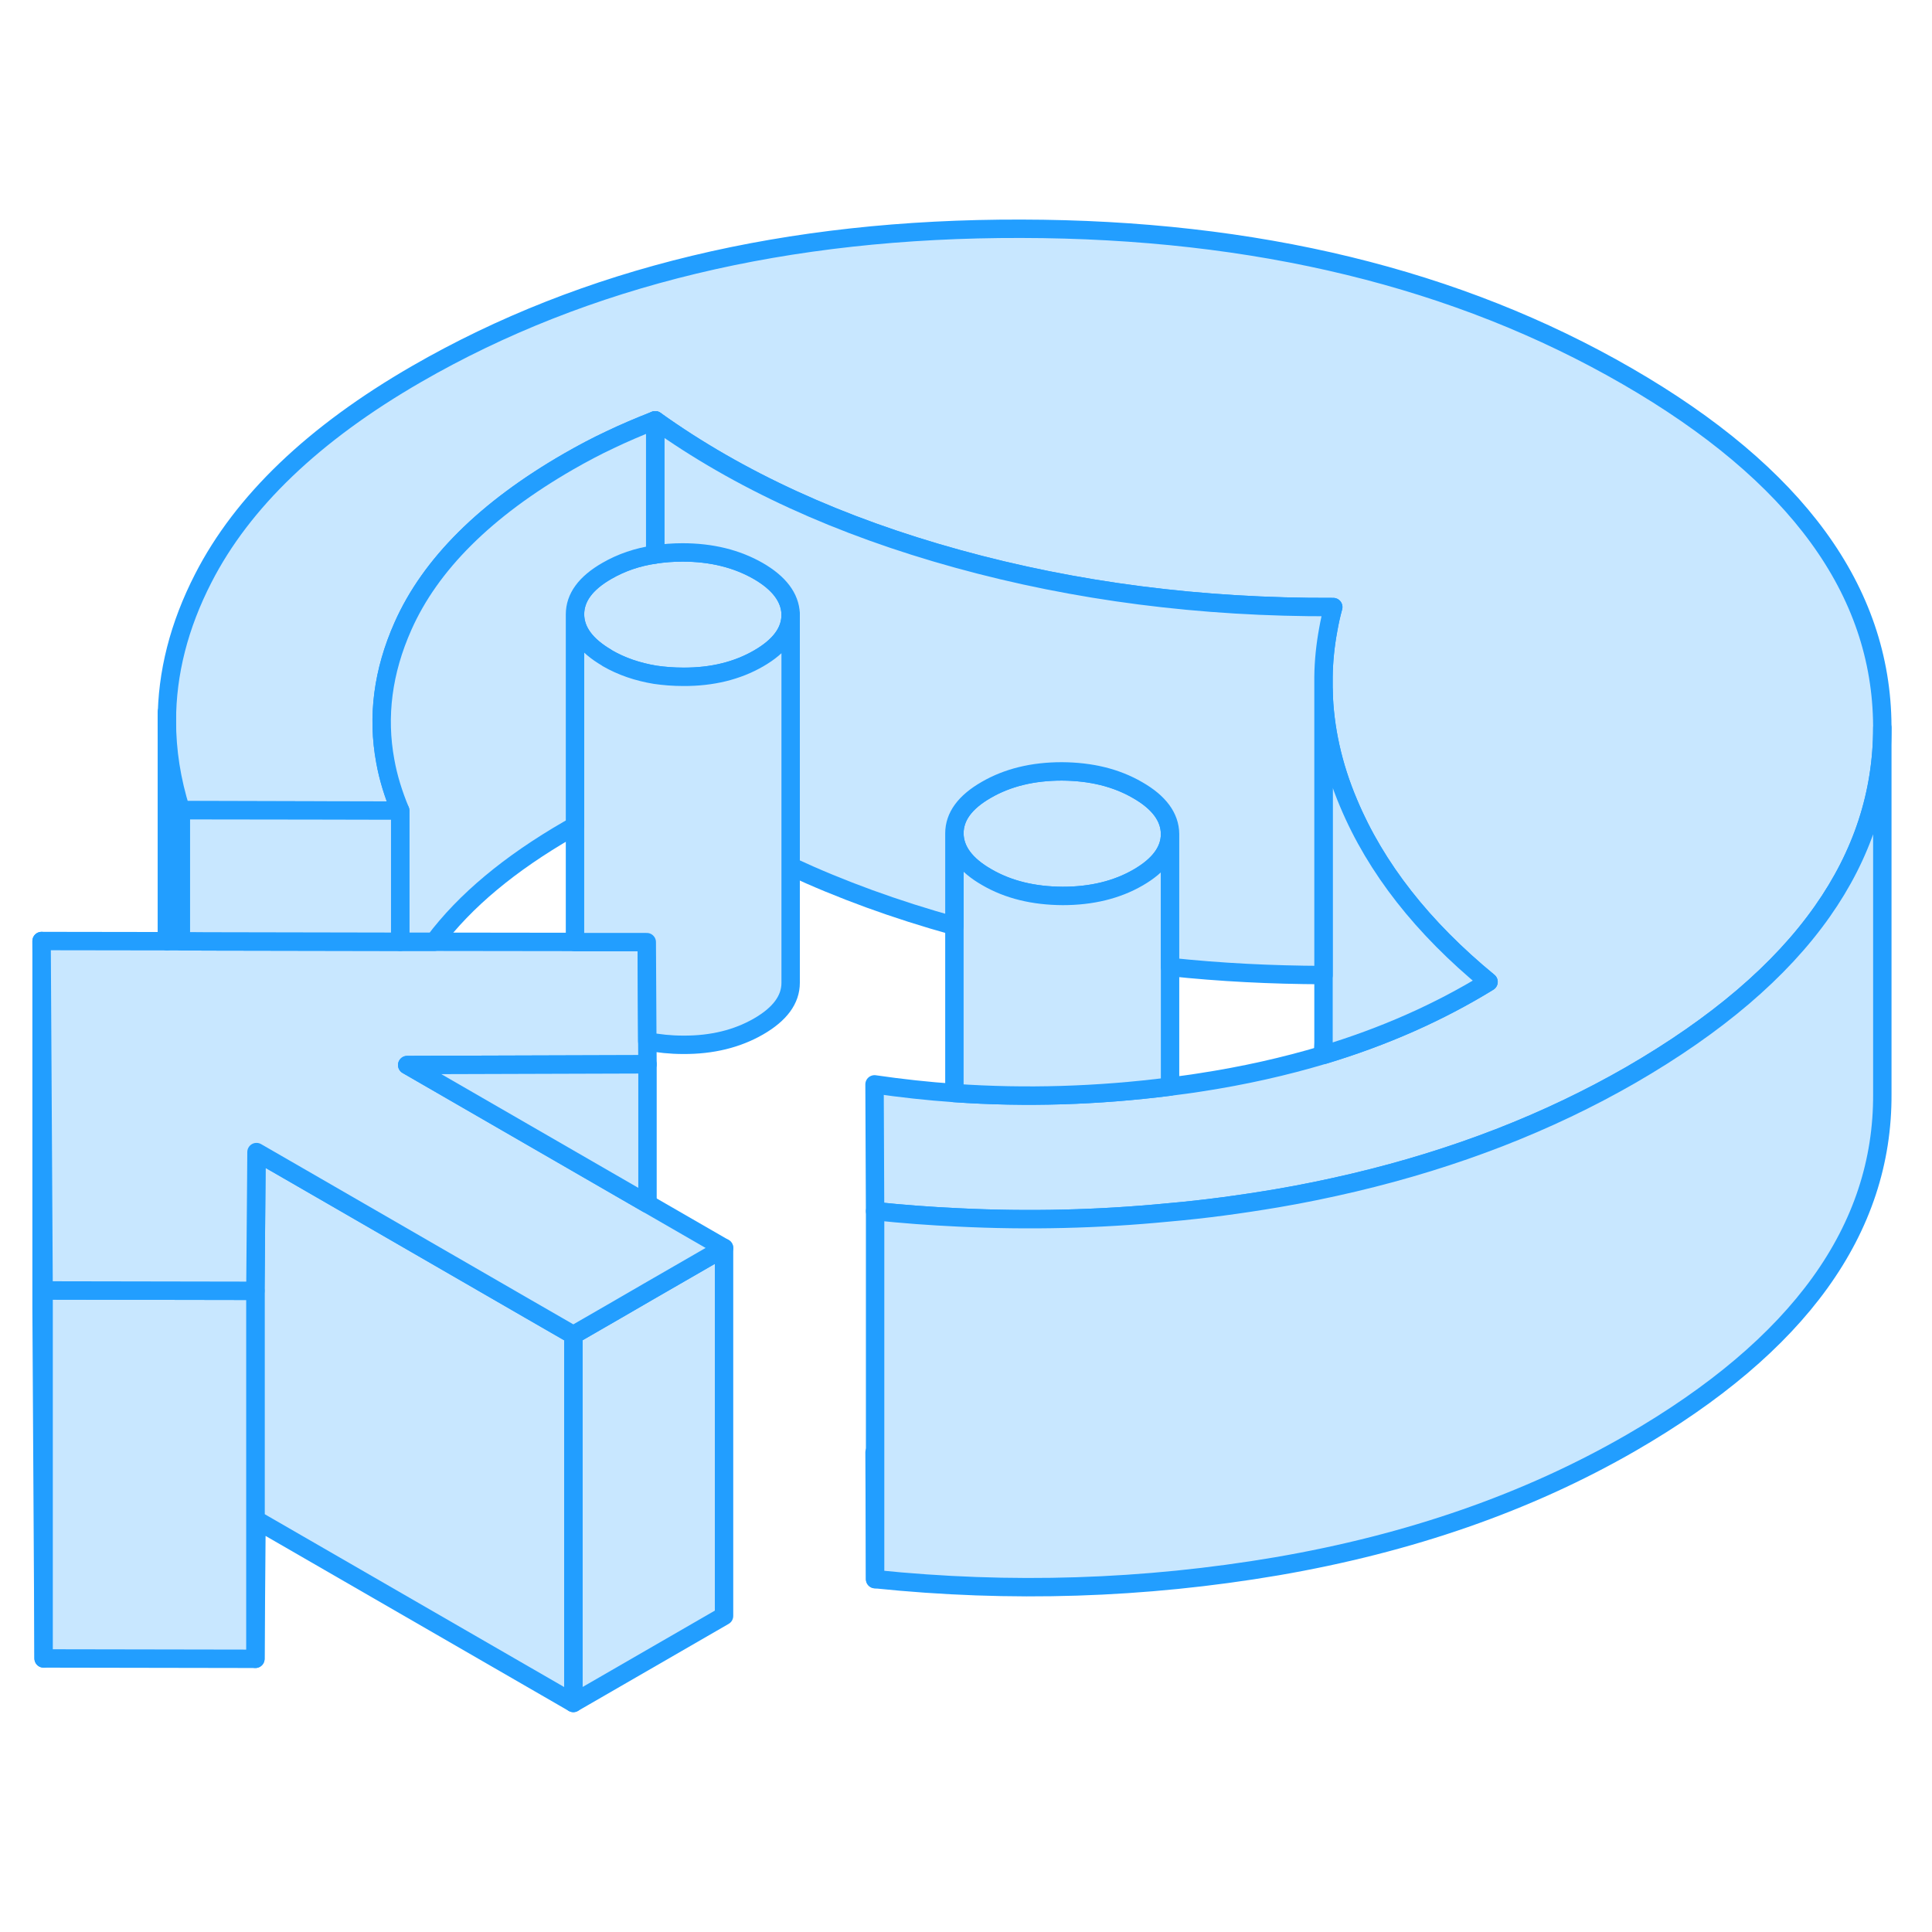 <svg width="48" height="48" viewBox="0 0 105 85" fill="#c8e7ff" xmlns="http://www.w3.org/2000/svg" stroke-width="1px" stroke-linecap="round" stroke-linejoin="round"><path d="M47.53 68.933L47.56 75.823V68.933H47.53Z" stroke="#229EFF" stroke-linejoin="round"/><path d="M2.37 60.133V80.133L2.26 61.143V41.143L2.37 60.133Z" stroke="#229EFF" stroke-linejoin="round"/><path d="M39.35 57.822V77.822L31.16 82.552V62.552L33.5 61.202L35.19 60.222L39.35 57.822Z" stroke="#229EFF" stroke-linejoin="round"/><path d="M31.16 62.552V82.552L13.94 72.612L13.88 80.152V60.152L13.93 54.042L13.94 52.612L16.42 54.042L28.8 61.192L31.16 62.552Z" stroke="#229EFF" stroke-linejoin="round"/><path d="M13.88 60.153V80.153L2.37 80.133V60.133L13.88 60.153Z" stroke="#229EFF" stroke-linejoin="round"/><path d="M63.59 35.323C63.59 36.233 63.01 37.023 61.85 37.693C60.69 38.363 59.32 38.693 57.75 38.693C56.17 38.683 54.8 38.353 53.63 37.673C52.46 37.003 51.88 36.203 51.87 35.293C51.87 34.383 52.44 33.593 53.61 32.923C54.77 32.253 56.14 31.923 57.71 31.923C59.29 31.933 60.66 32.263 61.83 32.943C63 33.613 63.58 34.413 63.59 35.323Z" stroke="#229EFF" stroke-linejoin="round"/><path d="M42.97 23.352V23.413C42.97 24.323 42.39 25.113 41.23 25.782C40.07 26.453 38.7 26.793 37.13 26.782C36.6 26.782 36.09 26.742 35.61 26.672C34.65 26.512 33.79 26.223 33.01 25.773C33 25.762 32.98 25.753 32.97 25.742C31.83 25.073 31.26 24.293 31.25 23.392C31.25 22.483 31.82 21.692 32.99 21.023C33.77 20.573 34.64 20.273 35.61 20.133C36.08 20.062 36.57 20.023 37.09 20.023C38.67 20.023 40.04 20.363 41.21 21.032C42.35 21.692 42.93 22.473 42.97 23.352Z" stroke="#229EFF" stroke-linejoin="round"/><path d="M39.35 57.823L35.19 60.223L33.5 61.203L31.16 62.553L28.8 61.193L16.42 54.043L13.94 52.613L13.93 54.043L13.88 60.153L2.37 60.133L2.26 41.143L9.07 41.153H9.83L11.19 41.163L21.75 41.183H23.6L31.25 41.193L32.71 41.203H35.15L35.18 46.593L35.19 47.843L22.13 47.883L35.19 55.423L39.35 57.823Z" stroke="#229EFF" stroke-linejoin="round"/><path d="M102.299 29.453V29.553C102.299 33.123 101.209 36.453 99.039 39.533C96.769 42.763 93.299 45.723 88.629 48.423C84.129 51.013 79.109 52.963 73.569 54.273C72.209 54.593 70.819 54.883 69.399 55.123C67.439 55.453 65.469 55.723 63.499 55.893C59.709 56.263 55.899 56.353 52.069 56.163C50.569 56.093 49.069 55.983 47.559 55.823L47.529 48.933C48.969 49.143 50.419 49.303 51.869 49.403C55.739 49.673 59.649 49.553 63.589 49.053C64.139 48.983 64.699 48.913 65.249 48.823C67.599 48.463 69.819 47.963 71.929 47.333C75.209 46.343 78.199 45.023 80.899 43.363C77.319 40.423 74.779 37.193 73.289 33.643C72.429 31.613 71.979 29.563 71.929 27.523V26.783C71.939 25.923 72.029 25.063 72.189 24.203C72.259 23.803 72.349 23.393 72.459 22.993C65.269 23.023 58.459 22.143 52.049 20.373C45.629 18.603 40.149 16.093 35.609 12.843C34.719 13.193 33.899 13.543 33.149 13.903C32.399 14.253 31.649 14.653 30.899 15.083C26.389 17.683 23.389 20.673 21.899 24.033C20.809 26.483 20.489 28.933 20.939 31.363C21.099 32.263 21.379 33.163 21.749 34.053H17.219L9.829 34.033C9.319 32.413 9.069 30.803 9.069 29.183C9.069 26.583 9.729 23.993 11.049 21.423C13.179 17.263 17.049 13.553 22.649 10.323C31.799 5.043 42.749 2.403 55.499 2.433C68.239 2.453 79.219 5.123 88.429 10.443C97.639 15.763 102.259 22.093 102.299 29.453Z" stroke="#229EFF" stroke-linejoin="round"/><path d="M102.3 29.553V49.453C102.34 56.813 97.79 63.133 88.629 68.423C83.029 71.653 76.62 73.883 69.4 75.123C62.179 76.353 54.9 76.583 47.56 75.823V55.823C49.07 55.983 50.569 56.093 52.069 56.163C55.9 56.353 59.709 56.263 63.499 55.893C65.469 55.723 67.439 55.453 69.4 55.123C70.82 54.883 72.21 54.593 73.57 54.273C79.109 52.963 84.129 51.013 88.629 48.423C93.299 45.723 96.77 42.763 99.04 39.533C101.21 36.453 102.3 33.123 102.3 29.553Z" stroke="#229EFF" stroke-linejoin="round"/><path d="M80.9 43.362C78.2 45.023 75.21 46.343 71.93 47.333C71.909 47.102 71.919 46.873 71.93 46.653V27.523C71.98 29.562 72.43 31.613 73.29 33.642C74.779 37.193 77.32 40.422 80.9 43.362Z" stroke="#229EFF" stroke-linejoin="round"/><path d="M63.59 35.323V49.053C59.65 49.553 55.74 49.673 51.87 49.403V35.293C51.88 36.203 52.46 37.003 53.63 37.673C54.8 38.353 56.17 38.683 57.75 38.693C59.32 38.693 60.69 38.363 61.85 37.693C63.01 37.023 63.59 36.233 63.59 35.323Z" stroke="#229EFF" stroke-linejoin="round"/><path d="M72.46 22.993C72.35 23.393 72.26 23.803 72.19 24.203C72.03 25.063 71.94 25.923 71.93 26.783V42.993C69.09 42.983 66.31 42.843 63.59 42.553V35.323C63.58 34.413 63 33.613 61.83 32.943C60.66 32.263 59.29 31.933 57.71 31.923C56.14 31.923 54.77 32.253 53.61 32.923C52.44 33.593 51.87 34.383 51.87 35.293V40.323C48.66 39.433 45.7 38.353 42.97 37.083V23.353C42.93 22.473 42.35 21.693 41.21 21.033C40.04 20.363 38.67 20.023 37.09 20.023C36.57 20.023 36.08 20.063 35.61 20.133V12.843C40.15 16.093 45.63 18.603 52.05 20.373C58.46 22.143 65.27 23.023 72.46 22.993Z" stroke="#229EFF" stroke-linejoin="round"/><path d="M42.97 23.413V43.413C42.97 44.323 42.39 45.113 41.23 45.783C40.07 46.453 38.7 46.793 37.13 46.783C36.44 46.783 35.79 46.713 35.18 46.593L35.15 41.203H31.25V23.393C31.26 24.293 31.83 25.073 32.97 25.743C32.98 25.753 33 25.763 33.01 25.773C33.79 26.223 34.65 26.513 35.61 26.673C36.09 26.743 36.6 26.783 37.13 26.783C38.7 26.793 40.07 26.453 41.23 25.783C42.39 25.113 42.97 24.323 42.97 23.413Z" stroke="#229EFF" stroke-linejoin="round"/><path d="M35.609 12.843V20.133C34.639 20.273 33.77 20.573 32.989 21.023C31.82 21.693 31.25 22.483 31.25 23.393V34.893C31.13 34.953 31.02 35.013 30.899 35.083C27.709 36.923 25.269 38.953 23.599 41.183H21.75V34.053C21.38 33.163 21.099 32.263 20.939 31.363C20.489 28.933 20.809 26.483 21.899 24.033C23.39 20.673 26.39 17.683 30.899 15.083C31.649 14.653 32.4 14.253 33.15 13.903C33.9 13.543 34.719 13.193 35.609 12.843Z" stroke="#229EFF" stroke-linejoin="round"/><path d="M21.75 34.053V41.183L11.19 41.163L9.83 41.153V34.033L17.22 34.043L21.75 34.053Z" stroke="#229EFF" stroke-linejoin="round"/><path d="M9.069 28.703V29.183V41.153" stroke="#229EFF" stroke-linejoin="round"/><path d="M35.19 47.843V55.423L22.13 47.883L35.19 47.843Z" stroke="#229EFF" stroke-linejoin="round"/></svg>